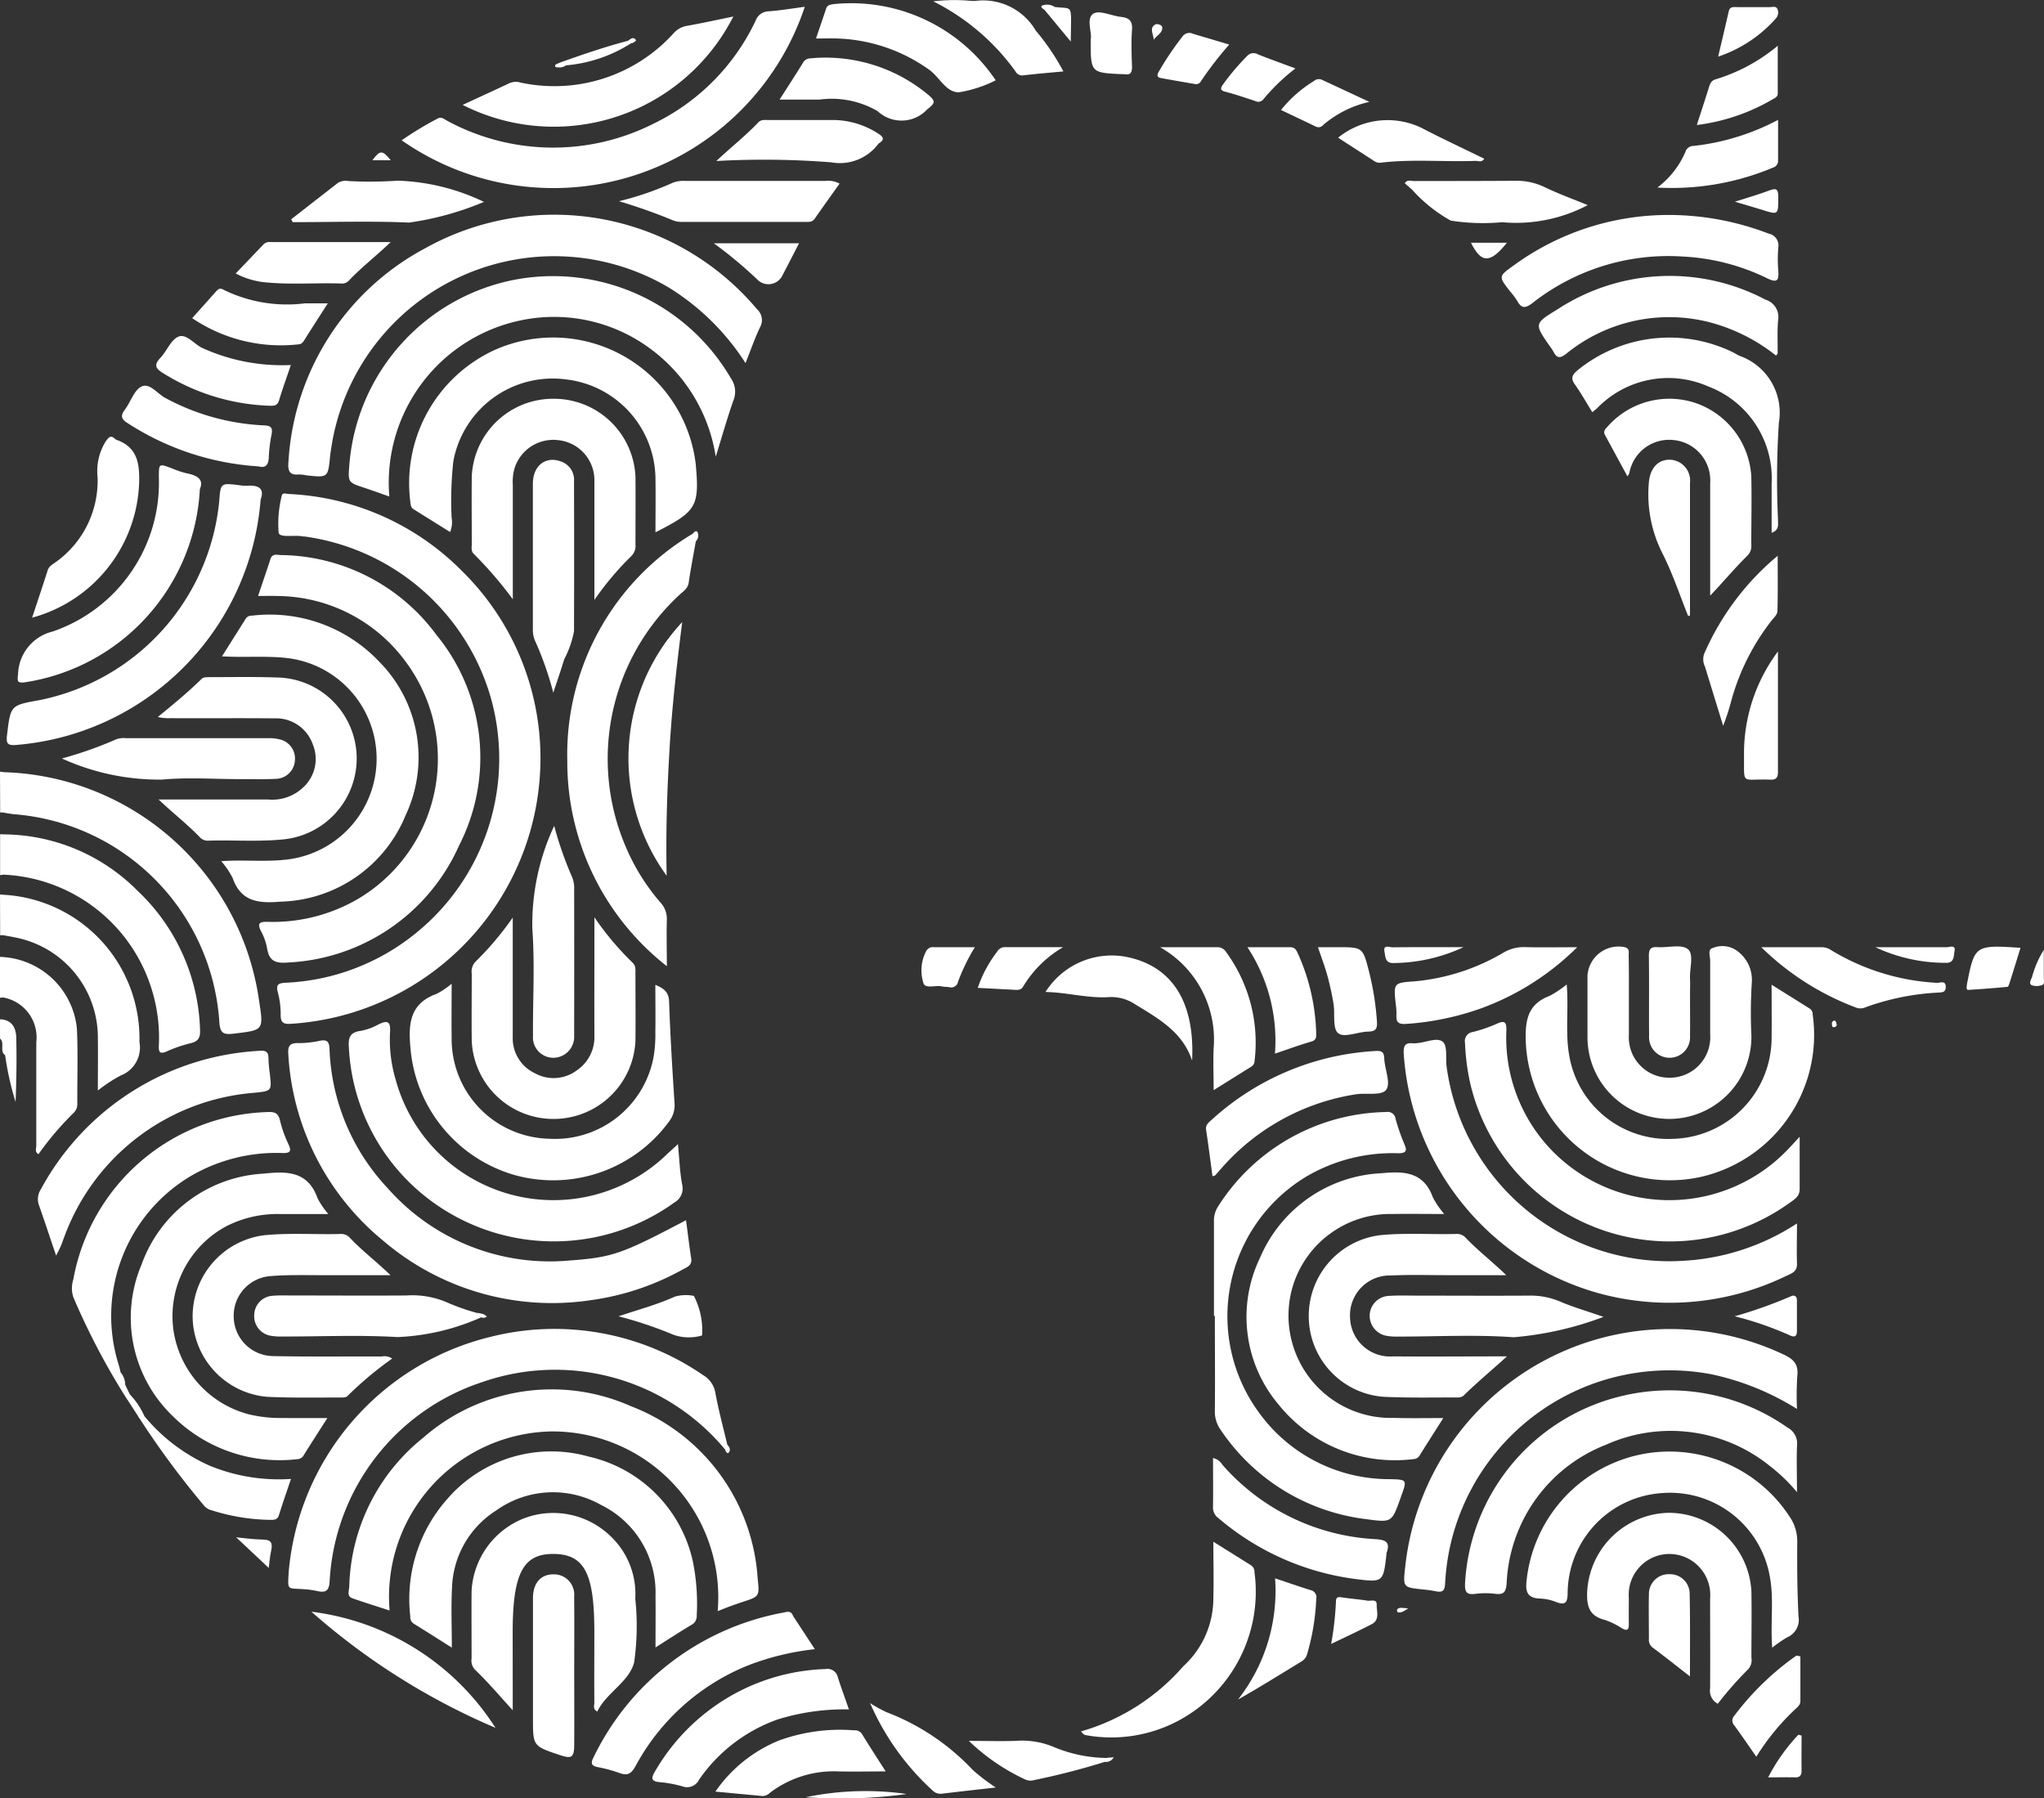 <svg xmlns="http://www.w3.org/2000/svg" width="63.767" height="56.097" viewBox="0 0 63.767 56.097">
  <rect x="0" y="0" width="63.767" height="56.097" fill="#333333" stroke="none"/>
  <g id="Logo" transform="translate(-276.042 1902.15)">
    <path id="Tracé_6" data-name="Tracé 6" d="M276.145-1554.378l-.1.016v-1.275l.08,0A1.768,1.768,0,0,1,276.145-1554.378Z" transform="translate(0 -320.487)" fill="#fff"/>
    <path id="Tracé_7" data-name="Tracé 7" d="M276.042-1581.6l.1.011a1.761,1.761,0,0,1-.009,1.259l-.086.005Z" transform="translate(0 -296.477)" fill="#fff"/>
    <path id="Tracé_8" data-name="Tracé 8" d="M276.137-1503.45l-.095.01v-1.275l.081,0A1.716,1.716,0,0,1,276.137-1503.45Z" transform="translate(0 -367.584)" fill="#fff"/>
    <path id="Tracé_9" data-name="Tracé 9" d="M276.042-1530.674l.1.011a1.752,1.752,0,0,1-.009,1.259l-.086.005Z" transform="translate(0 -343.574)" fill="#fff"/>
    <path id="Tracé_10" data-name="Tracé 10" d="M276.042-1478.754l.08,0a1.331,1.331,0,0,1,.081,1.119c-.186-.133,0-.382-.16-.521Z" transform="translate(0 -391.595)" fill="#fff"/>
    <path id="Tracé_20" data-name="Tracé 20" d="M399.372-1688.941a8.306,8.306,0,0,1-7.768,8.256c-.231.017-.34-.017-.337-.28a2.609,2.609,0,0,0-.088-.7c-.067-.249.019-.287.245-.3a6.915,6.915,0,0,0,4.062-1.548,7,7,0,0,0,2.336-7.346,7.038,7.038,0,0,0-5.811-5.027c-.025,0-.05,0-.075-.008-.255-.04-.7.054-.732-.109a3.557,3.557,0,0,1,.094-1.139c.018-.13.137-.075.216-.07a8.122,8.122,0,0,1,5.394,2.387A8.187,8.187,0,0,1,399.372-1688.941Z" transform="translate(-106.469 -189.528)" fill="#fff"/>
    <path id="Tracé_22" data-name="Tracé 22" d="M410-1808.394a7.555,7.555,0,0,0-2.4-2.361,7.033,7.033,0,0,0-10.494,4.824c-.023.148-.051.3-.066.445-.066.667-.065.667-.744.593a1.105,1.105,0,0,0-.223-.027c-.325.034-.355-.142-.331-.406a8.071,8.071,0,0,1,4.268-6.652,8.263,8.263,0,0,1,10.346,1.9.456.456,0,0,1,.1.561C410.288-1809.171,410.163-1808.8,410-1808.394Z" transform="translate(-110.7 -82.429)" fill="#fff"/>
    <path id="Tracé_23" data-name="Tracé 23" d="M383.237-1670.478c.137-.408.265-.782.389-1.158.056-.171.2-.124.313-.119a6.108,6.108,0,0,1,4.865,2.494,6.023,6.023,0,0,1,.705,6.565,6.157,6.157,0,0,1-5.33,3.651c-.4.037-.6-.045-.663-.454a1.778,1.778,0,0,0-.189-.526c-.12-.239-.05-.293.2-.288a5.277,5.277,0,0,0,2.831-.717,5.077,5.077,0,0,0,1.468-7.42,5,5,0,0,0-3.963-2.027C383.665-1670.484,383.466-1670.478,383.237-1670.478Z" transform="translate(-99.144 -213.08)" fill="#fff"/>
    <path id="Tracé_24" data-name="Tracé 24" d="M432.337-1318.16a5.174,5.174,0,0,0-5.15-5.606,5.159,5.159,0,0,0-5.086,5.586c-.394-.128-.779-.247-1.158-.38-.182-.064-.109-.236-.1-.359a6.141,6.141,0,0,1,2.311-4.654,6.082,6.082,0,0,1,6.479-.979,6.174,6.174,0,0,1,3.952,5.39c.061.545.047.546-.472.716-.13.043-.26.088-.389.135S432.493-1318.221,432.337-1318.16Z" transform="translate(-133.905 -533.73)" fill="#fff"/>
    <path id="Tracé_25" data-name="Tracé 25" d="M409.391-1346.416a6.9,6.9,0,0,0-7.592-2.095,6.924,6.924,0,0,0-4.742,6.188c-.014.314-.115.388-.395.323a2.686,2.686,0,0,0-.409-.056c-.53-.039-.507.058-.475-.531a8.287,8.287,0,0,1,6.271-7.335,8.182,8.182,0,0,1,6.665,1.192.79.79,0,0,1,.378.562c.1.539.243,1.07.369,1.6C409.494-1346.487,409.523-1346.413,409.391-1346.416Z" transform="translate(-110.73 -510.518)" fill="#fff"/>
    <path id="Tracé_27" data-name="Tracé 27" d="M422.2-1780.771c-.284-.1-.529-.189-.776-.271-.515-.17-.516-.168-.471-.721a6.394,6.394,0,0,1,5.088-5.757,6.423,6.423,0,0,1,6.82,3.07.721.721,0,0,1,.081.662c-.2.563-.361,1.138-.559,1.775a5.155,5.155,0,0,0-2.084-3.4,5.039,5.039,0,0,0-3.845-.883A5.174,5.174,0,0,0,422.2-1780.771Z" transform="translate(-134.012 -105.89)" fill="#fff"/>
    <path id="Tracé_28" data-name="Tracé 28" d="M408.151-1464.45c.054.4.1.8.161,1.186.036.224-.126.277-.264.351a8.163,8.163,0,0,1-2.864.957,8.111,8.111,0,0,1-6.475-1.85,8.112,8.112,0,0,1-2.965-5.809c-.019-.247.027-.368.307-.36a2.992,2.992,0,0,0,.67-.072c.233-.047.3.024.308.261a6.686,6.686,0,0,0,1.81,4.332,6.744,6.744,0,0,0,5.678,2.261C405.881-1463.292,406.169-1463.409,408.151-1464.45Z" transform="translate(-110.707 -399.635)" fill="#fff"/>
    <path id="Tracé_29" data-name="Tracé 29" d="M871.383-1464.551c0,.431-.013.843,0,1.254.011.256-.176.309-.339.385a8.345,8.345,0,0,1-5.953.508,8.343,8.343,0,0,1-5.976-7.428c-.014-.228.018-.368.286-.338a.783.783,0,0,0,.15-.009c.27-.022.611-.188.785-.036.145.127.086.49.113.749a7.011,7.011,0,0,0,7.409,6.079A7.18,7.18,0,0,0,871.383-1464.551Z" transform="translate(-539.28 -399.433)" fill="#fff"/>
    <path id="Tracé_32" data-name="Tracé 32" d="M871.538-1347.715a8.273,8.273,0,0,0-2.655-1.079,7.013,7.013,0,0,0-8.194,5.492,7.345,7.345,0,0,0-.129,1.039c-.01.228-.091.278-.293.235a3.887,3.887,0,0,0-.409-.057c-.613-.065-.613-.064-.543-.7a8.307,8.307,0,0,1,11.8-6.631c.308.143.476.3.433.67A9.334,9.334,0,0,0,871.538-1347.715Z" transform="translate(-539.435 -510.482)" fill="#fff"/>
    <path id="Tracé_33" data-name="Tracé 33" d="M780.224-1434c0-.974,0-1.949,0-2.923a.816.816,0,0,1,.131-.493,6.338,6.338,0,0,1,5.245-2.942.245.245,0,0,1,.289.209,6.28,6.28,0,0,0,.269.777c.111.243.048.3-.2.3a5.305,5.305,0,0,0-2.833.716,5.084,5.084,0,0,0-1.526,7.334,5.01,5.01,0,0,0,4.107,2.117c.547.013.547.014.354.543-.009.023-.016.047-.024.071-.262.729-.264.742-1.042.636a6.388,6.388,0,0,1-4.56-2.787.964.964,0,0,1-.182-.591c.01-.987,0-1.974,0-2.962Z" transform="translate(-466.31 -427.102)" fill="#fff"/>
    <path id="Tracé_34" data-name="Tracé 34" d="M453.794-1756.116c0-.584.008-1.119,0-1.654a3.147,3.147,0,0,0-2.784-3.114,3.152,3.152,0,0,0-3.522,2.551,11.226,11.226,0,0,0-.054,1.759.821.821,0,0,1-.047.45l-1.141-.712c-.087-.054-.089-.139-.1-.228a4.574,4.574,0,0,1,2.644-4.745,4.48,4.48,0,0,1,6.261,3.575C455.167-1756.92,455.079-1756.767,453.794-1756.116Z" transform="translate(-157.303 -129.429)" fill="#fff"/>
    <path id="Tracé_35" data-name="Tracé 35" d="M453.994-1293.136c0-.574.006-1.094,0-1.614a3.036,3.036,0,0,0-1.7-2.832,3.042,3.042,0,0,0-3.269.172,2.959,2.959,0,0,0-1.379,2.41c-.033.6-.006,1.211-.006,1.87-.437-.276-.813-.515-1.191-.749a.239.239,0,0,1-.105-.223,4.708,4.708,0,0,1,1.162-3.675,4.288,4.288,0,0,1,4.4-1.314,4.3,4.3,0,0,1,3.255,3.281,6.62,6.62,0,0,1,.119,1.676.31.31,0,0,1-.176.3C454.753-1293.624,454.409-1293.4,453.994-1293.136Z" transform="translate(-157.502 -557.621)" fill="#fff"/>
    <path id="Tracé_36" data-name="Tracé 36" d="M911.037-1493.281c.063.772-.046,1.485.074,2.191a3.127,3.127,0,0,0,3.252,2.625,3.156,3.156,0,0,0,3.066-3.123c.007-.549,0-1.1,0-1.684.416.26.8.5,1.188.744a.211.211,0,0,1,.094.188,4.543,4.543,0,0,1-3.535,5.073,4.5,4.5,0,0,1-5.416-4.244c-.021-.659.064-1.155.74-1.412A3.082,3.082,0,0,0,911.037-1493.281Z" transform="translate(-586.118 -378.159)" fill="#fff"/>
    <path id="Tracé_37" data-name="Tracé 37" d="M367.921-1638.909c.759-.051,1.461.038,2.159-.065a3.165,3.165,0,0,0,2.689-3.167,3.162,3.162,0,0,0-2.8-3.105c-.661-.073-1.324-.011-2.023-.052l.741-1.176a.212.212,0,0,1,.191-.093,4.7,4.7,0,0,1,3.98,1.443,4.24,4.24,0,0,1,.822,4.77,4.338,4.338,0,0,1-3.913,2.709c-.665.055-1.229.011-1.488-.736A2.609,2.609,0,0,0,367.921-1638.909Z" transform="translate(-84.978 -236.377)" fill="#fff"/>
    <path id="Tracé_38" data-name="Tracé 38" d="M799.928-1407.51c-.265.418-.5.784-.729,1.152a.235.235,0,0,1-.208.129,4.659,4.659,0,0,1-4.2-1.7,4.238,4.238,0,0,1-.58-4.583,4.34,4.34,0,0,1,3.806-2.637c.706-.068,1.3-.032,1.586.755a2.728,2.728,0,0,0,.353.518c-.574,0-1.092-.008-1.609,0a3.182,3.182,0,0,0-3.114,2.252,3.193,3.193,0,0,0,3.147,4.109C798.88-1407.5,799.38-1407.51,799.928-1407.51Z" transform="translate(-478.859 -450.403)" fill="#fff"/>
    <path id="Tracé_39" data-name="Tracé 39" d="M336.5-1407.494c-.265.415-.5.778-.73,1.146a.232.232,0,0,1-.2.135,4.725,4.725,0,0,1-3.906-1.354,4.253,4.253,0,0,1-.962-4.713,4.289,4.289,0,0,1,3.81-2.839c.726-.08,1.384-.079,1.682.768a2.571,2.571,0,0,0,.336.493c-.533,0-1.011,0-1.49,0a3.5,3.5,0,0,0-1.7.384,3.184,3.184,0,0,0-1.642,3.235,3.187,3.187,0,0,0,2.359,2.63,4.152,4.152,0,0,0,1,.113C335.522-1407.491,335.985-1407.494,336.5-1407.494Z" transform="translate(-50.245 -450.419)" fill="#fff"/>
    <path id="Tracé_40" data-name="Tracé 40" d="M894.994-1474.08c0,.573,0,1.106,0,1.639,0,.228-.169.32-.319.428a6.4,6.4,0,0,1-9.941-3.659,7.018,7.018,0,0,1-.18-1.334.287.287,0,0,1,.247-.342,4.653,4.653,0,0,0,.743-.255c.281-.133.307-.014.3.226a5.056,5.056,0,0,0,1.409,3.714,5.109,5.109,0,0,0,7.427-.078C894.782-1473.847,894.88-1473.956,894.994-1474.08Z" transform="translate(-562.808 -392.609)" fill="#fff"/>
    <path id="Tracé_41" data-name="Tracé 41" d="M515.611-1680.317c-.075.43-.16.858-.222,1.29-.027.189-.169.27-.282.378a6.962,6.962,0,0,0-1.683,7.863,6.573,6.573,0,0,0,1.083,1.741.742.742,0,0,1,.2.537c-.014.455,0,.91,0,1.449a8.094,8.094,0,0,1-3.106-6.4,8.014,8.014,0,0,1,3.928-7.1C515.718-1680.537,515.633-1680.415,515.611-1680.317Z" transform="translate(-217.861 -204.95)" fill="#fff"/>
    <path id="Tracé_42" data-name="Tracé 42" d="M431.217-1473.788c.045.469.058.87.131,1.259a.5.5,0,0,1-.24.561,6.436,6.436,0,0,1-7.3.155,6.341,6.341,0,0,1-2.857-4.986c-.022-.286.02-.473.353-.519a1.852,1.852,0,0,0,.564-.2c.28-.141.391-.107.367.238a4.377,4.377,0,0,0,.176,1.482,5.1,5.1,0,0,0,8.513,2.278C431.008-1473.592,431.089-1473.667,431.217-1473.788Z" transform="translate(-134.025 -392.671)" fill="#fff"/>
    <path id="Tracé_43" data-name="Tracé 43" d="M455.459-1899.334a8.265,8.265,0,0,1-12.576,4.165,10.364,10.364,0,0,1,1.117-.676c.125-.074.213.022.309.07a6.944,6.944,0,0,0,6.423.091,6.788,6.788,0,0,0,3.19-3.21.445.445,0,0,1,.412-.3C454.705-1899.22,455.073-1899.284,455.459-1899.334Z" transform="translate(-154.31 -2.604)" fill="#fff"/>
    <path id="Tracé_44" data-name="Tracé 44" d="M894.979-1321.517a5.42,5.42,0,0,0-.858-.825,4.923,4.923,0,0,0-5.1-.654,4.866,4.866,0,0,0-3.1,4.326c-.023.252-.075.358-.343.326a2.592,2.592,0,0,0-.636,0c-.272.036-.329-.058-.319-.322a6.367,6.367,0,0,1,4.768-5.819,6.4,6.4,0,0,1,5.29.952.56.56,0,0,1,.3.548C894.961-1322.537,894.979-1322.088,894.979-1321.517Z" transform="translate(-562.876 -534.085)" fill="#fff"/>
    <path id="Tracé_45" data-name="Tracé 45" d="M447.576-1493.576c0,.621-.008,1.155,0,1.689a3.112,3.112,0,0,0,3.034,3.146,3.127,3.127,0,0,0,3.268-2.562,4.311,4.311,0,0,0,.053-.783c.008-.47,0-.941,0-1.456.277.116.419.231.429.526.036,1.049.1,2.1.168,3.143a.828.828,0,0,1-.165.589,4.481,4.481,0,0,1-4.864,1.664,4.515,4.515,0,0,1-3.21-3.973c-.068-.756-.006-1.371.816-1.666A2.57,2.57,0,0,0,447.576-1493.576Z" transform="translate(-157.444 -377.886)" fill="#fff"/>
    <path id="Tracé_50" data-name="Tracé 50" d="M917.632-1293.177c-.06-.77.057-1.486-.07-2.192A3.159,3.159,0,0,0,914.2-1298a3.15,3.15,0,0,0-2.95,3.12c0,.332-.1.382-.381.271a1.469,1.469,0,0,0-.476-.1c-.37-.012-.467-.178-.426-.54a4.5,4.5,0,0,1,3.416-3.923,4.475,4.475,0,0,1,4.781,1.892,1.355,1.355,0,0,1,.249.8c-.006.775,0,1.55.039,2.324a.594.594,0,0,1-.353.656A3.933,3.933,0,0,0,917.632-1293.177Z" transform="translate(-586.302 -557.573)" fill="#fff"/>
    <path id="Tracé_51" data-name="Tracé 51" d="M473.215-1267.578c-.4-.436-.77-.876-1.184-1.272a.416.416,0,0,1-.1-.345c0-.7-.005-1.4,0-2.1a2.582,2.582,0,0,1,1.631-2.268,2.57,2.57,0,0,1,2.708.558,2.481,2.481,0,0,1,.769,1.923c0,.012,0,.025,0,.037a8.049,8.049,0,0,1-.037,1.976c-.159.609-.86.94-1.15,1.53-.148-.078-.09-.19-.091-.276-.006-.737,0-1.473,0-2.21,0-1.822-.31-2.418-1.265-2.429s-1.283.6-1.283,2.447Z" transform="translate(-181.177 -581.22)" fill="#fff"/>
    <path id="Tracé_52" data-name="Tracé 52" d="M341.545-1617.1h3.41a1.4,1.4,0,0,0,1.1-.376,1.2,1.2,0,0,0,.3-1.343,1.213,1.213,0,0,0-1.191-.812c-1.088-.01-2.176,0-3.264-.005a1.409,1.409,0,0,1-.38-.037c.476-.388.942-.771,1.373-1.195.05-.049.164-.048.248-.048.738,0,1.476-.016,2.213.015a2.53,2.53,0,0,1,2.367,2.376,2.539,2.539,0,0,1-2.254,2.667c-.786.082-1.574.02-2.361.042a.327.327,0,0,1-.268-.1C342.439-1616.331,341.986-1616.679,341.545-1617.1Z" transform="translate(-60.555 -260.11)" fill="#fff"/>
    <path id="Tracé_53" data-name="Tracé 53" d="M473.21-1521.156c0,1.317,0,2.523,0,3.73a1.2,1.2,0,0,0,.684,1.122,1.206,1.206,0,0,0,1.313-.084,1.253,1.253,0,0,0,.551-1.088c-.005-1.074,0-2.148,0-3.222v-.467a9.081,9.081,0,0,0,1.19,1.415c.108.1.089.224.09.346,0,.7.008,1.4,0,2.1a2.555,2.555,0,0,1-2.556,2.43,2.55,2.55,0,0,1-2.551-2.433c-.008-.7,0-1.4,0-2.1a.447.447,0,0,1,.118-.374A9.488,9.488,0,0,0,473.21-1521.156Z" transform="translate(-181.172 -352.37)" fill="#fff"/>
    <path id="Tracé_54" data-name="Tracé 54" d="M475.752-1730.277c0-1.307,0-2.505,0-3.7a1.257,1.257,0,0,0-1.124-1.283,1.268,1.268,0,0,0-1.378.913,1.574,1.574,0,0,0-.044.482c0,1.159,0,2.317,0,3.567a12.454,12.454,0,0,0-1.212-1.409c-.1-.093-.067-.208-.068-.317,0-.7-.008-1.4,0-2.1a2.536,2.536,0,0,1,2.557-2.427,2.544,2.544,0,0,1,2.55,2.436c.006.7,0,1.4,0,2.1a.448.448,0,0,1-.128.369A9.382,9.382,0,0,0,475.752-1730.277Z" transform="translate(-181.166 -153.159)" fill="#fff"/>
    <path id="Tracé_55" data-name="Tracé 55" d="M362.195-1388.377c-.721,0-1.442,0-2.162,0-.525,0-1.052-.014-1.575.028a1.238,1.238,0,0,0-1.155,1.283,1.244,1.244,0,0,0,1.236,1.213c1.126.023,2.252.008,3.378.013a.428.428,0,0,1,.33.065,10.912,10.912,0,0,0-1.4,1.173c-.043.043-.142.042-.215.041-.763,0-1.528.015-2.289-.022a2.541,2.541,0,0,1-2.32-2.426,2.552,2.552,0,0,1,2.238-2.615c.787-.077,1.575-.018,2.363-.038a.368.368,0,0,1,.3.115C361.31-1389.136,361.758-1388.8,362.195-1388.377Z" transform="translate(-73.97 -473.993)" fill="#fff"/>
    <path id="Tracé_56" data-name="Tracé 56" d="M825.792-1388.377h-1.785c-.6,0-1.2-.019-1.8.009a1.244,1.244,0,0,0-1.288,1.31,1.249,1.249,0,0,0,1.346,1.214c1.088.01,2.177,0,3.265,0h.285c-.466.425-.933.809-1.364,1.235a.333.333,0,0,1-.212.046c-.763,0-1.527.016-2.289-.021a2.523,2.523,0,0,1-2.318-2.459,2.538,2.538,0,0,1,2.227-2.582c.786-.078,1.575-.018,2.362-.038a.372.372,0,0,1,.3.112C824.912-1389.14,825.359-1388.8,825.792-1388.377Z" transform="translate(-502.76 -473.993)" fill="#fff"/>
    <path id="Tracé_57" data-name="Tracé 57" d="M936.754-1507.571c0,.387,0,.775,0,1.162a1.258,1.258,0,0,0,1.255,1.342,1.265,1.265,0,0,0,1.281-1.358c0-.762,0-1.525,0-2.287,0-.138-.084-.363.077-.4a.781.781,0,0,1,.716.056,1.114,1.114,0,0,1,.506,1.011,15.287,15.287,0,0,0-.013,1.686,2.563,2.563,0,0,1-2.568,2.577,2.55,2.55,0,0,1-2.546-2.557c0-.637,0-1.275,0-1.912a.971.971,0,0,1,1.152-.891c.172.04.132.155.133.257C936.756-1508.446,936.754-1508.009,936.754-1507.571Z" transform="translate(-609.895 -363.463)" fill="#fff"/>
    <path id="Tracé_58" data-name="Tracé 58" d="M277.192-1580.191l.009-1.259a8.292,8.292,0,0,1,7.99,7.145c.14.909.138.9-.775,1.01-.308.037-.445.019-.467-.359a6.96,6.96,0,0,0-6.349-6.479C277.464-1580.142,277.328-1580.172,277.192-1580.191Z" transform="translate(-1.064 -296.612)" fill="#fff"/>
    <path id="Tracé_59" data-name="Tracé 59" d="M286.746-1700.644a8.325,8.325,0,0,1-7.638,7.658c-.274.021-.3-.064-.275-.3.112-.935.105-.936.994-1.095a7.021,7.021,0,0,0,5.627-6.208c.043-.574.043-.574.633-.5a1.158,1.158,0,0,0,.224.016C286.676-1701.1,286.877-1700.993,286.746-1700.644Z" transform="translate(-2.573 -185.924)" fill="#fff"/>
    <path id="Tracé_60" data-name="Tracé 60" d="M307.625-1431.346a21.882,21.882,0,0,1-1.681-3.193.888.888,0,0,1,0-.55,6.354,6.354,0,0,1,6.061-5.223c.23-.012.337.037.39.273a3.741,3.741,0,0,0,.265.738c.108.234.025.272-.194.267a5.3,5.3,0,0,0-2.866.723,5.079,5.079,0,0,0-2.235,5.9c.022.071.036.144.054.217a2.3,2.3,0,0,0,.144.39l.148.307C307.763-1431.4,307.763-1431.333,307.625-1431.346Z" transform="translate(-27.615 -427.147)" fill="#fff"/>
    <path id="Tracé_61" data-name="Tracé 61" d="M939.365-1267.889a.457.457,0,0,1-.24-.481c.006-.937,0-1.874,0-2.81a1.278,1.278,0,0,0-1.261-1.382,1.27,1.27,0,0,0-1.275,1.365c0,.275-.005.55,0,.824,0,.19-.059.218-.219.127a2.31,2.31,0,0,0-.537-.261c-.46-.118-.559-.4-.545-.847a2.6,2.6,0,0,1,2.551-2.492,2.585,2.585,0,0,1,2.574,2.461c.012.687,0,1.374,0,2.061a.425.425,0,0,1-.092.349A10.8,10.8,0,0,0,939.365-1267.889Z" transform="translate(-609.732 -581.111)" fill="#fff"/>
    <path id="Tracé_63" data-name="Tracé 63" d="M277.135-1554.349l-.023-1.256a5.928,5.928,0,0,1,4.213,1.761,6.208,6.208,0,0,1,1.948,4.333c.011.239-.048.362-.291.42a4.247,4.247,0,0,0-.743.254c-.212.094-.261.036-.252-.173a5.054,5.054,0,0,0-.194-1.667A5.076,5.076,0,0,0,277.135-1554.349Z" transform="translate(-0.99 -320.516)" fill="#fff"/>
    <path id="Tracé_64" data-name="Tracé 64" d="M292.363-1459.315c-.187-.552-.355-1.061-.532-1.566a.553.553,0,0,1,.053-.5,8.252,8.252,0,0,1,6.821-4.324c.185-.015.281.02.282.225a4.331,4.331,0,0,0,.042.485c.063.551.062.54-.494.6a6.88,6.88,0,0,0-5.913,4.483c-.038.092-.066.189-.105.28S292.43-1459.45,292.363-1459.315Z" transform="translate(-14.57 -403.664)" fill="#fff"/>
    <path id="Tracé_65" data-name="Tracé 65" d="M904.968-1812.872a8.7,8.7,0,0,1,3.074.582.376.376,0,0,1,.3.439,4.416,4.416,0,0,0,0,.711c.019.293-.012.406-.35.242a6.749,6.749,0,0,0-2.626-.677,6.857,6.857,0,0,0-4.688,1.447c-.228.176-.347.179-.483-.068a2.406,2.406,0,0,0-.226-.3c-.358-.461-.358-.461.133-.812A8.2,8.2,0,0,1,904.968-1812.872Z" transform="translate(-576.823 -82.572)" fill="#fff"/>
    <path id="Tracé_67" data-name="Tracé 67" d="M289.065-1708.127a6.435,6.435,0,0,1-5.447,6.022c-.229.031-.26-.008-.225-.245a1.413,1.413,0,0,1,1.082-1.338,4.908,4.908,0,0,0,3.311-4.815c0-.427,0-.426.395-.279a3.049,3.049,0,0,0,.46.156C288.968-1708.561,289.2-1708.448,289.065-1708.127Z" transform="translate(-6.788 -178.762)" fill="#fff"/>
    <path id="Tracé_68" data-name="Tracé 68" d="M945.673-1730.415v-2.532c0-.324,0-.649,0-.973a1.264,1.264,0,0,0-1.131-1.347,1.262,1.262,0,0,0-1.392,1.033.667.667,0,0,1-.058.1c-.242-.446-.47-.868-.7-1.29-.075-.137.036-.208.1-.288a2.574,2.574,0,0,1,2.739-.707,2.583,2.583,0,0,1,1.724,2.277c.017.711,0,1.422,0,2.134a.424.424,0,0,1-.114.34C946.444-1731.281,946.087-1730.849,945.673-1730.415Z" transform="translate(-616.278 -153.154)" fill="#fff"/>
    <path id="Tracé_69" data-name="Tracé 69" d="M468.208-1892.521c.53-.245,1.005-.463,1.479-.686a.513.513,0,0,1,.33-.01,5.015,5.015,0,0,0,4.775-1.541.712.712,0,0,1,.412-.228c.478-.085.952-.19,1.448-.291A6.281,6.281,0,0,1,468.208-1892.521Z" transform="translate(-177.733 -6.357)" fill="#fff"/>
    <path id="Tracé_70" data-name="Tracé 70" d="M922.618-1785.08a5.632,5.632,0,0,0-2.089-1.044,5.08,5.08,0,0,0-4.445.977c-.2.157-.3.162-.413-.059a1.642,1.642,0,0,0-.125-.186c-.471-.681-.474-.686.253-1.131a6.4,6.4,0,0,1,6.493-.3.563.563,0,0,1,.392.626c-.034.346-.012.7-.017,1.047C922.667-1785.132,922.641-1785.112,922.618-1785.08Z" transform="translate(-591.168 -105.977)" fill="#fff"/>
    <path id="Tracé_71" data-name="Tracé 71" d="M528.753-1231.56a8.225,8.225,0,0,0-2.094.51,6.924,6.924,0,0,0-3.5,3.137c-.125.225-.241.313-.493.218a4.452,4.452,0,0,0-.686-.186c-.216-.044-.219-.136-.129-.31a8.229,8.229,0,0,1,5.922-4.511c.112-.023.223-.064.289.078a.791.791,0,0,0,.059.1Z" transform="translate(-227.29 -619.143)" fill="#fff"/>
    <path id="Tracé_72" data-name="Tracé 72" d="M935.333-1755.879c0-.533,0-1.032,0-1.531a3.064,3.064,0,0,0-1.976-3.033,3.088,3.088,0,0,0-3.466.676c-.045.041-.093.078-.152.127-.186-.3-.351-.594-.546-.868-.137-.191-.079-.3.077-.433a4.529,4.529,0,0,1,4.859-.567c.066.035.13.075.2.108a1.88,1.88,0,0,1,1.23,2.089,27.159,27.159,0,0,0-.027,3.033C935.527-1756.139,935.581-1755.969,935.333-1755.879Z" transform="translate(-604.021 -129.651)" fill="#fff"/>
    <path id="Tracé_76" data-name="Tracé 76" d="M277.186-1529.274l.009-1.259a4.488,4.488,0,0,1,4.255,4.593.933.933,0,0,1-.586,1.046,4.76,4.76,0,0,0-.711.468c0-.589.007-1.117,0-1.645a3.177,3.177,0,0,0-2.379-3.084C277.58-1529.207,277.382-1529.235,277.186-1529.274Z" transform="translate(-1.058 -343.705)" fill="#fff"/>
    <path id="Tracé_77" data-name="Tracé 77" d="M725.038-1255.91a6.669,6.669,0,0,0,3.191-2.032,2.869,2.869,0,0,0,.938-2.134c.016-.569,0-1.139,0-1.751.422.264.8.5,1.176.736a.245.245,0,0,1,.108.221,4.56,4.56,0,0,1-2.628,4.751,4.456,4.456,0,0,1-2.6.332.351.351,0,0,1-.106-.035C725.1-1255.832,725.088-1255.856,725.038-1255.91Z" transform="translate(-415.272 -592.228)" fill="#fff"/>
    <path id="Tracé_78" data-name="Tracé 78" d="M497.677-1559.157a11.216,11.216,0,0,0,.567,1.617.92.92,0,0,1,.056.365q.005,2.23,0,4.461c0,.037,0,.075,0,.112a.653.653,0,0,1-.65.68.637.637,0,0,1-.634-.692c-.009-1.112.061-2.229-.021-3.335A7.251,7.251,0,0,1,497.677-1559.157Z" transform="translate(-204.346 -317.23)" fill="#fff"/>
    <path id="Tracé_79" data-name="Tracé 79" d="M498.009-1703.905a10.172,10.172,0,0,0-.57-1.622.832.832,0,0,1-.067-.365c0-1.511,0-3.022,0-4.532,0-.564.4-.872.875-.694a.6.6,0,0,1,.409.611q.007,2.341,0,4.682a3.087,3.087,0,0,1-.306.876C498.256-1704.633,498.147-1704.322,498.009-1703.905Z" transform="translate(-204.706 -176.636)" fill="#fff"/>
    <path id="Tracé_80" data-name="Tracé 80" d="M553.166-1207.678a7.032,7.032,0,0,0-2.212.309,5.007,5.007,0,0,0-2.462,1.881.415.415,0,0,1-.519.211,3.746,3.746,0,0,0-.7-.131c-.321-.024-.261-.16-.145-.356a6.417,6.417,0,0,1,2.636-2.489,6.36,6.36,0,0,1,2.666-.684.332.332,0,0,1,.39.256C552.922-1208.36,553.039-1208.045,553.166-1207.678Z" transform="translate(-250.64 -641.146)" fill="#fff"/>
    <path id="Tracé_81" data-name="Tracé 81" d="M777.21-1461.8c-.066-.5-.127-.975-.2-1.453-.022-.153.082-.226.173-.308a8.258,8.258,0,0,1,5.116-2.148c.191-.012.261.031.27.234.014.333.208.765.064.97s-.629.094-.96.149a6.988,6.988,0,0,0-4.156,2.275c-.075.084-.148.169-.224.253C777.291-1461.823,777.275-1461.823,777.21-1461.8Z" transform="translate(-463.342 -403.655)" fill="#fff"/>
    <path id="Tracé_82" data-name="Tracé 82" d="M301.751-1594.94a12.14,12.14,0,0,0,1.7-.6.7.7,0,0,1,.293-.034q2.229,0,4.458,0a1.383,1.383,0,0,1,.333.036.612.612,0,0,1,.485.66.608.608,0,0,1-.591.573c-.374.02-.749.008-1.124.009-.812,0-1.629-.061-2.434.015A7.324,7.324,0,0,1,301.751-1594.94Z" transform="translate(-23.778 -283.549)" fill="#fff"/>
    <path id="Tracé_83" data-name="Tracé 83" d="M852.325-1363.456a10.332,10.332,0,0,1-2.8.635c-1.193-.086-2.4-.02-3.6-.021a1.874,1.874,0,0,1-.372-.024.638.638,0,0,1-.522-.638.625.625,0,0,1,.6-.607c.3-.02.6-.008.9-.008,1.149,0,2.3.007,3.448,0a2.35,2.35,0,0,1,1.012.193C851.388-1363.757,851.805-1363.639,852.325-1363.456Z" transform="translate(-526.259 -497.613)" fill="#fff"/>
    <path id="Tracé_84" data-name="Tracé 84" d="M388.718-1363.452a7.119,7.119,0,0,1-2.619.619c-1.185-.071-2.377-.016-3.566-.018a1.993,1.993,0,0,1-.374-.021.619.619,0,0,1-.527-.669.609.609,0,0,1,.581-.581c.211-.018.425-.008.638-.009,1.177,0,2.353.008,3.529,0a2.733,2.733,0,0,1,1.307.234,6.857,6.857,0,0,0,.883.308C388.6-1363.526,388.76-1363.594,388.718-1363.452Z" transform="translate(-97.658 -497.606)" fill="#fff"/>
    <path id="Tracé_85" data-name="Tracé 85" d="M779.839-1296.589a.441.441,0,0,1,.291.209,6.816,6.816,0,0,0,4.747,2.32c.307.018.516.063.373.438a.157.157,0,0,0,0,.037c-.1.863-.1.881-.96.771a8.2,8.2,0,0,1-4.282-1.9.4.4,0,0,1-.17-.347C779.846-1295.557,779.839-1296.055,779.839-1296.589Z" transform="translate(-465.954 -560.077)" fill="#fff"/>
    <path id="Tracé_86" data-name="Tracé 86" d="M277.138-1503.416l-.013-1.261a2.481,2.481,0,0,1,2.319,2.242c.035.773.008,1.549.012,2.323a.378.378,0,0,1-.119.3,9.474,9.474,0,0,0-1.093,1.286c-.125-.073-.068-.183-.068-.268,0-1.075,0-2.149,0-3.223A1.264,1.264,0,0,0,277.138-1503.416Z" transform="translate(-1.002 -367.618)" fill="#fff"/>
    <path id="Tracé_87" data-name="Tracé 87" d="M498.661-1245.291c0,.775.005,1.55,0,2.325,0,.413-.077.458-.464.327-.823-.277-.823-.277-.823-1.141,0-1.25,0-2.5,0-3.75,0-.476.253-.75.655-.742a.631.631,0,0,1,.63.693C498.668-1246.816,498.661-1246.054,498.661-1245.291Z" transform="translate(-204.705 -604.766)" fill="#fff"/>
    <path id="Tracé_88" data-name="Tracé 88" d="M289.388-1715.142c.176-.534.334-1,.485-1.477.043-.134.159-.187.257-.26a3.118,3.118,0,0,0,1.3-2.649,1.753,1.753,0,0,1,.249-1.105c.095-.131.155-.224.3-.083a.093.093,0,0,0,.031.021c.634.223.732.689.718,1.311A4.526,4.526,0,0,1,289.388-1715.142Z" transform="translate(-12.344 -167.739)" fill="#fff"/>
    <path id="Tracé_89" data-name="Tracé 89" d="M538.23-1635.879a6.225,6.225,0,0,1,.485-7.913c-.172,1.358-.318,2.646-.394,3.939S538.2-1637.265,538.23-1635.879Z" transform="translate(-241.39 -238.952)" fill="#fff"/>
    <path id="Tracé_90" data-name="Tracé 90" d="M533.145-1826.409a9.6,9.6,0,0,0,1.648-.563.871.871,0,0,1,.4-.071q2.193,0,4.386,0a.757.757,0,0,1,.447.085c-.259.365-.52.727-.775,1.094-.079.114-.189.1-.3.1q-1.93,0-3.861,0a.679.679,0,0,1-.288-.06A17.363,17.363,0,0,0,533.145-1826.409Z" transform="translate(-237.792 -69.464)" fill="#fff"/>
    <path id="Tracé_91" data-name="Tracé 91" d="M620.582-1898.71a3.915,3.915,0,0,1-1.152.375c-.4,0-.6-.472-.917-.7a5.217,5.217,0,0,0-2.865-.979c-.212-.007-.424,0-.672,0,.112-.33.216-.632.317-.935.033-.1.107-.115.2-.134A5.422,5.422,0,0,1,620.582-1898.71Z" transform="translate(-313.477 -0.935)" fill="#fff"/>
    <path id="Tracé_92" data-name="Tracé 92" d="M861.07-1508.811a8.258,8.258,0,0,1-3.012,1.912,8.671,8.671,0,0,1-2.306.479c-.219.017-.338-.019-.321-.266a1.955,1.955,0,0,0-.02-.336c-.072-.676-.073-.678.589-.725a6.608,6.608,0,0,0,2.759-.889,1.246,1.246,0,0,1,.668-.179C859.947-1508.8,860.467-1508.811,861.07-1508.811Z" transform="translate(-535.824 -363.79)" fill="#fff"/>
    <path id="Tracé_93" data-name="Tracé 93" d="M330.979-1739.446a8.467,8.467,0,0,1-4.073-1.34c-.2-.122-.256-.228-.1-.431.181-.237.282-.6.514-.717.26-.131.5.225.749.354a7.146,7.146,0,0,0,3.076.855c.225.007.277.08.236.29a4.369,4.369,0,0,0-.085.705C331.287-1739.484,331.191-1739.387,330.979-1739.446Z" transform="translate(-46.868 -148.155)" fill="#fff"/>
    <path id="Tracé_94" data-name="Tracé 94" d="M573.181-1181.637a4.446,4.446,0,0,1,1.974-1.59,5.562,5.562,0,0,1,2.357-.321.255.255,0,0,1,.248.124c.226.371.464.734.734,1.157-.518,0-1,.011-1.476,0a3.289,3.289,0,0,0-2.137.668.327.327,0,0,1-.231.1Z" transform="translate(-274.821 -664.623)" fill="#fff"/>
    <path id="Tracé_95" data-name="Tracé 95" d="M757.883-1508.781c.663,0,1.223,0,1.782,0a.315.315,0,0,1,.277.15,4.781,4.781,0,0,1,.89,3.39.215.215,0,0,1-.1.184l-1.178.736c0-.465-.018-.884,0-1.3A3.311,3.311,0,0,0,757.883-1508.781Z" transform="translate(-445.65 -363.821)" fill="#fff"/>
    <path id="Tracé_96" data-name="Tracé 96" d="M397.006-1826.2l1.463-1.139a.483.483,0,0,1,.325-.053,12.65,12.65,0,0,0,1.536-.012,6.7,6.7,0,0,1,2.689.662,9.364,9.364,0,0,1-2.333.645c-1.209-.052-2.422-.013-3.634-.013Z" transform="translate(-111.879 -69.11)" fill="#fff"/>
    <path id="Tracé_97" data-name="Tracé 97" d="M714.885-1501.953c-.308-.923-1.1-1.334-1.841-1.793a1.337,1.337,0,0,0-.791-.182c-.651.031-1.281-.15-1.941-.163a2.44,2.44,0,0,1,2.606-1.077C714.279-1504.86,714.975-1503.754,714.885-1501.953Z" transform="translate(-401.653 -367.114)" fill="#fff"/>
    <path id="Tracé_98" data-name="Tracé 98" d="M865.226-1826.378a4.8,4.8,0,0,1-2.674.533,6.494,6.494,0,0,1-1.6-.05,4.659,4.659,0,0,1-1.211-.971c-.075-.063-.148-.129-.223-.194.081-.126.191-.07.279-.07,1.051,0,2.1,0,3.153-.007a2.012,2.012,0,0,1,.936.2C864.322-1826.727,864.78-1826.562,865.226-1826.378Z" transform="translate(-539.651 -69.373)" fill="#fff"/>
    <path id="Tracé_99" data-name="Tracé 99" d="M573.564-1851.047c.44-.415.9-.775,1.305-1.2.092-.1.2-.079.314-.079q1.031,0,2.062,0a2.608,2.608,0,0,1,1.376.428c.155.1.2.181.024.294a.177.177,0,0,0-.028.024,1.5,1.5,0,0,1-1.468.574A26.812,26.812,0,0,0,573.564-1851.047Z" transform="translate(-275.175 -46.08)" fill="#fff"/>
    <path id="Tracé_100" data-name="Tracé 100" d="M599.846-1876.74c.268-.42.5-.775.72-1.134a.27.27,0,0,1,.235-.152,5,5,0,0,1,3.7,1.151c.233.2.18.258-.05.44a1.092,1.092,0,0,1-1.548.054,2.851,2.851,0,0,0-1.808-.36C600.693-1876.739,600.295-1876.74,599.846-1876.74Z" transform="translate(-299.483 -22.303)" fill="#fff"/>
    <path id="Tracé_101" data-name="Tracé 101" d="M984.1-1665.965q-.284-.923-.567-1.846a.521.521,0,0,1-.025-.4,8.265,8.265,0,0,1,2.294-3.057c0,.624.008,1.175-.008,1.727,0,.1-.1.194-.172.28a7.118,7.118,0,0,0-1.288,2.591A6.792,6.792,0,0,1,984.1-1665.965Z" transform="translate(-654.301 -213.544)" fill="#fff"/>
    <path id="Tracé_102" data-name="Tracé 102" d="M345.147-1761.641c-.134.395-.261.745-.368,1.1-.047.157-.138.175-.279.171a6.676,6.676,0,0,1-3.33-1.012c-.222-.135-.316-.246-.1-.475s.333-.572.574-.67.482.228.733.351A6.018,6.018,0,0,0,345.147-1761.641Z" transform="translate(-60.031 -129.122)" fill="#fff"/>
    <path id="Tracé_103" data-name="Tracé 103" d="M405.4-1232.8a7.971,7.971,0,0,1,5.743,3.623A21.23,21.23,0,0,1,405.4-1232.8Z" transform="translate(-119.643 -619.072)" fill="#fff"/>
    <path id="Tracé_104" data-name="Tracé 104" d="M1007.618-1508.762c.694,0,1.281,0,1.869,0a.513.513,0,0,1,.283.075,7.073,7.073,0,0,0,3.328,1.036c.093.005.28-.09.274.134,0,.183-.15.163-.273.172a7.786,7.786,0,0,0-2.232.457.376.376,0,0,1-.286.012A8.452,8.452,0,0,1,1007.618-1508.762Z" transform="translate(-676.628 -363.839)" fill="#fff"/>
    <path id="Tracé_105" data-name="Tracé 105" d="M378.746-1801.619c-.444.429-.909.783-1.31,1.209a.289.289,0,0,1-.238.083c-.824-.026-1.65.048-2.473-.049a2.587,2.587,0,0,1-.814-.263c.3-.312.589-.616.879-.919a.262.262,0,0,1,.208-.061Z" transform="translate(-90.517 -92.979)" fill="#fff"/>
    <path id="Tracé_106" data-name="Tracé 106" d="M333.781-1314.994a5.584,5.584,0,0,0,2.029,1.543,5.672,5.672,0,0,0,2.546.417c-.135.4-.262.763-.376,1.128-.045.143-.14.15-.26.149a6.3,6.3,0,0,1-1.842-.3.437.437,0,0,1-.222-.13,27.119,27.119,0,0,1-2.022-2.73c-.043-.053-.045-.115.012-.147S333.75-1315.047,333.781-1314.994Z" transform="translate(-53.236 -542.98)" fill="#fff"/>
    <path id="Tracé_107" data-name="Tracé 107" d="M360.1-1781.777c-.271.423-.5.778-.725,1.136-.048.077-.093.139-.2.144a4.937,4.937,0,0,1-3.305-.818l.749-.838c.063-.071.124-.112.224-.05a4.491,4.491,0,0,0,2.544.426C359.606-1781.778,359.826-1781.777,360.1-1781.777Z" transform="translate(-73.832 -110.91)" fill="#fff"/>
    <path id="Tracé_108" data-name="Tracé 108" d="M964.4-1850.255a2.759,2.759,0,0,0,.875-1.115.257.257,0,0,1,.249-.183,7.351,7.351,0,0,0,2.641-.813c0,.455,0,.86,0,1.265a.22.22,0,0,1-.159.224A8.159,8.159,0,0,1,964.4-1850.255Z" transform="translate(-636.652 -46.044)" fill="#fff"/>
    <path id="Tracé_109" data-name="Tracé 109" d="M962.159-1507.584c0,.423.006.846,0,1.27a.639.639,0,0,1-.643.676.642.642,0,0,1-.634-.687c-.007-.834.005-1.668-.007-2.5,0-.218.069-.278.275-.264.321.021.739-.1.94.061s.051.6.069.923C962.167-1507.933,962.159-1507.758,962.159-1507.584Z" transform="translate(-633.393 -363.514)" fill="#fff"/>
    <path id="Tracé_110" data-name="Tracé 110" d="M961.96-1706.34c-.263-.652-.483-1.326-.8-1.95a4.068,4.068,0,0,1-.426-2.2c.031-.437.267-.725.644-.725a.651.651,0,0,1,.64.724c0,1.38,0,2.759,0,4.139Z" transform="translate(-633.253 -176.594)" fill="#fff"/>
    <path id="Tracé_111" data-name="Tracé 111" d="M795.019-1505.454a5.3,5.3,0,0,0-.859-3.319c.5,0,.915,0,1.333,0,.142,0,.189.081.239.191a6.454,6.454,0,0,1,.573,2.46c0,.121.026.241-.15.292C795.788-1505.724,795.428-1505.591,795.019-1505.454Z" transform="translate(-479.202 -363.828)" fill="#fff"/>
    <path id="Tracé_112" data-name="Tracé 112" d="M667.727-1899.922c-.438.042-.846.074-1.251.123a.233.233,0,0,1-.243-.124,7.024,7.024,0,0,0-2.566-2.185,5.546,5.546,0,0,1,1.121-.02,1.379,1.379,0,0,0,.187.007,1.9,1.9,0,0,1,1.888.922A7.231,7.231,0,0,1,667.727-1899.922Z" transform="translate(-358.511 0)" fill="#fff"/>
    <path id="Tracé_113" data-name="Tracé 113" d="M791.391-1246.629c.4.133.75.257,1.106.367a.229.229,0,0,1,.178.276,7.089,7.089,0,0,1-.279,1.7.384.384,0,0,1-.163.239c-.657.4-1.312.81-2,1.2A5.484,5.484,0,0,0,791.391-1246.629Z" transform="translate(-475.57 -606.284)" fill="#fff"/>
    <path id="Tracé_114" data-name="Tracé 114" d="M641.3-1192.117c-.643.073-1.172.132-1.7.195a.344.344,0,0,1-.27-.1,8.006,8.006,0,0,1-1.951-2.727,4.458,4.458,0,0,0,.509.281,7.205,7.205,0,0,1,2.689,1.8A5.923,5.923,0,0,0,641.3-1192.117Z" transform="translate(-334.192 -654.271)" fill="#fff"/>
    <path id="Tracé_115" data-name="Tracé 115" d="M831.834-1851.916a2.448,2.448,0,0,1,2.576-.32c.651.339,1.317.65,1.983.976-.077.126-.187.064-.273.067-.984.035-1.971-.061-2.953.056a.3.3,0,0,1-.21-.053Z" transform="translate(-514.047 -45.938)" fill="#fff"/>
    <path id="Tracé_116" data-name="Tracé 116" d="M823.464-1508.755h.6c.8,0,.8,0,.994.763a8.769,8.769,0,0,1,.246,1.546c.014.208-.015.32-.267.324-.323.005-.747.2-.936.055s-.1-.6-.15-.916a8.591,8.591,0,0,0-.19-.874C823.684-1508.143,823.577-1508.421,823.464-1508.755Z" transform="translate(-506.306 -363.847)" fill="#fff"/>
    <path id="Tracé_117" data-name="Tracé 117" d="M1001.521-1631.584c0,1.254,0,2.508,0,3.761,0,.176-.061.246-.239.238-.934-.039-.808.21-.82-.788A5.315,5.315,0,0,1,1001.521-1631.584Z" transform="translate(-670.012 -250.243)" fill="#fff"/>
    <path id="Tracé_118" data-name="Tracé 118" d="M980.826-1880.68c.139-.432.264-.809.382-1.188.035-.114.076-.2.205-.238a5.492,5.492,0,0,0,1.938-1.047c0,.543,0,1.018,0,1.492,0,.1-.092.141-.168.184A6.2,6.2,0,0,1,980.826-1880.68Z" transform="translate(-651.848 -17.57)" fill="#fff"/>
    <path id="Tracé_119" data-name="Tracé 119" d="M996.331-1211.341c-.243-.348-.459-.667-.687-.978a.216.216,0,0,1,0-.3,8.6,8.6,0,0,1,1.94-1.878l.122.025c0,.464,0,.929,0,1.393,0,.117-.078.178-.149.245A7.26,7.26,0,0,0,996.331-1211.341Z" transform="translate(-665.497 -636.007)" fill="#fff"/>
    <path id="Tracé_120" data-name="Tracé 120" d="M962.185-1245.1c-.422-.327-.781-.615-1.151-.889a.308.308,0,0,1-.13-.286c0-.462-.009-.924,0-1.386a.618.618,0,0,1,.65-.627.612.612,0,0,1,.622.616C962.193-1246.834,962.185-1246,962.185-1245.1Z" transform="translate(-633.421 -604.754)" fill="#fff"/>
    <path id="Tracé_121" data-name="Tracé 121" d="M682.723-1178.585a22.393,22.393,0,0,1-2.206.568.4.4,0,0,1-.287-.022,6.457,6.457,0,0,1-1.75-1.2c.521,0,.984.014,1.446,0a2.566,2.566,0,0,1,1.2.189,4.369,4.369,0,0,0,1.675.343C682.842-1178.63,682.772-1178.614,682.723-1178.585Z" transform="translate(-372.212 -668.603)" fill="#fff"/>
    <path id="Tracé_122" data-name="Tracé 122" d="M728.7-1896.165c.05-.244-.152-.662.082-.819.182-.122.567.067.863.1.254.027.365.124.345.4-.028.385-.014.774,0,1.161,0,.177-.051.26-.235.226a.545.545,0,0,0-.075,0C728.7-1895.142,728.7-1895.142,728.7-1896.165Z" transform="translate(-418.632 -4.739)" fill="#fff"/>
    <path id="Tracé_124" data-name="Tracé 124" d="M810.881-1868.595a3.336,3.336,0,0,0-1.438.719.191.191,0,0,1-.233.052c-.356-.173-.714-.341-1.085-.518a3.914,3.914,0,0,1,1.022-.9.236.236,0,0,1,.244-.047C809.861-1869.071,810.33-1868.851,810.881-1868.595Z" transform="translate(-492.119 -30.377)" fill="#fff"/>
    <path id="Tracé_125" data-name="Tracé 125" d="M682.165-1507.509a3.873,3.873,0,0,1,.6-1.123.275.275,0,0,1,.24-.147c.57,0,1.14,0,1.823,0a3.526,3.526,0,0,0-1.249,1.231c-.062.108-.158.106-.259.1Z" transform="translate(-375.619 -363.824)" fill="#fff"/>
    <path id="Tracé_126" data-name="Tracé 126" d="M759.057-1888.091a10.915,10.915,0,0,0-.876,1.133.171.171,0,0,1-.183.1c-.356-.061-.712-.122-1.068-.187-.161-.03-.115-.124-.061-.218a9.525,9.525,0,0,1,.732-1.083.261.261,0,0,1,.33-.079Z" transform="translate(-444.666 -12.669)" fill="#fff"/>
    <path id="Tracé_127" data-name="Tracé 127" d="M532.9-1363.586c.614-.209,1.2-.361,1.758-.615a1.27,1.27,0,0,1,.591-.022,2.312,2.312,0,0,1,.256,1.234,1.454,1.454,0,0,1-.88-.017A12.641,12.641,0,0,0,532.9-1363.586Z" transform="translate(-237.561 -497.501)" fill="#fff"/>
    <path id="Tracé_128" data-name="Tracé 128" d="M575.208-1801.109l-.529,1.023a.485.485,0,0,1-.74.138,13.5,13.5,0,0,0-1.389-1.161Z" transform="translate(-274.238 -93.451)" fill="#fff"/>
    <path id="Tracé_129" data-name="Tracé 129" d="M785.551-1879.582a6.2,6.2,0,0,0-.993.953.2.2,0,0,1-.263.062c-.309-.1-.616-.207-.93-.288-.183-.047-.147-.122-.071-.231a7.417,7.417,0,0,1,.751-.885.267.267,0,0,1,.336-.05C784.753-1879.873,785.129-1879.739,785.551-1879.582Z" transform="translate(-469.095 -20.433)" fill="#fff"/>
    <path id="Tracé_130" data-name="Tracé 130" d="M1094.582-1508.926c-.118.38-.227.735-.339,1.09-.015.046-.04.124-.066.127q-.611.058-1.225.095c-.061,0-.051-.073-.047-.12a1.357,1.357,0,0,1,.024-.148C1093.153-1509,1093.185-1509.021,1094.582-1508.926Z" transform="translate(-755.506 -363.656)" fill="#fff"/>
    <path id="Tracé_131" data-name="Tracé 131" d="M989.685-1897.741c.119-.5.227-.96.332-1.417.037-.158.162-.127.269-.128.337,0,.673,0,1.01,0,.082,0,.195-.039.237.055a.28.28,0,0,1-.06.313A4.174,4.174,0,0,1,989.685-1897.741Z" transform="translate(-660.042 -2.642)" fill="#fff"/>
    <path id="Tracé_132" data-name="Tracé 132" d="M660.459-1508.765a6.119,6.119,0,0,0-.523,1.071.219.219,0,0,1-.279.176c-.074-.012-.151-.006-.224-.023-.2-.047-.525.087-.58-.108a1.3,1.3,0,0,1,.082-.984.23.23,0,0,1,.238-.132C659.583-1508.764,659.994-1508.765,660.459-1508.765Z" transform="translate(-354.004 -363.837)" fill="#fff"/>
    <path id="Tracé_135" data-name="Tracé 135" d="M829-1237.355a10.067,10.067,0,0,0,.149-1.325c0-.151.08-.143.2-.125.259.041.521.058.779.1.105.018.3-.065.292.128s.109.471-.156.606C829.858-1237.76,829.443-1237.568,829-1237.355Z" transform="translate(-511.429 -613.512)" fill="#fff"/>
    <path id="Tracé_137" data-name="Tracé 137" d="M996.564-1363.4a14.261,14.261,0,0,0,1.741-.618c.1-.052.2-.029.2.119,0,.325,0,.65,0,.974,0,.171-.1.18-.224.118A10.386,10.386,0,0,0,996.564-1363.4Z" transform="translate(-666.404 -497.688)" fill="#fff"/>
    <path id="Tracé_138" data-name="Tracé 138" d="M1054.991-1508.919c.746,0,1.491,0,2.237,0,.084,0,.271-.085.233.118-.027.148,0,.378-.267.37A5.134,5.134,0,0,1,1054.991-1508.919Z" transform="translate(-720.443 -363.683)" fill="#fff"/>
    <path id="Tracé_139" data-name="Tracé 139" d="M853.472-1508.95a5.251,5.251,0,0,1-2.179.495c-.275.013-.257-.208-.287-.354-.048-.233.159-.135.252-.136C852-1508.953,852.734-1508.95,853.472-1508.95Z" transform="translate(-531.772 -363.653)" fill="#fff"/>
    <path id="Tracé_140" data-name="Tracé 140" d="M1011.526-1181.69c0,.361-.006.721,0,1.082,0,.16-.049.226-.212.221-.257-.008-.515,0-.83,0a5.768,5.768,0,0,1,.944-1.332Z" transform="translate(-679.28 -666.317)" fill="#fff"/>
    <path id="Tracé_141" data-name="Tracé 141" d="M277.186-1477.608l-.081-1.119c.326.049.421.3.427.565.017.668.006,1.336-.021,2.008A9.269,9.269,0,0,1,277.186-1477.608Z" transform="translate(-0.983 -391.619)" fill="#fff"/>
    <path id="Tracé_142" data-name="Tracé 142" d="M374.2-1263.668c.238.022.536.068.834.071.27,0,.306.119.257.347-.045.206-.059.419-.074.538Z" transform="translate(-90.79 -590.525)" fill="#fff"/>
    <path id="Tracé_143" data-name="Tracé 143" d="M613.9-1158.132a15.044,15.044,0,0,1-3.148.1A9.139,9.139,0,0,1,613.9-1158.132Z" transform="translate(-309.571 -688.053)" fill="#fff"/>
    <path id="Tracé_144" data-name="Tracé 144" d="M996.626-1823.188c.424-.136.76-.23,1.085-.354.232-.089.266-.01.268.2,0,.574.014.572-.528.4C997.206-1823.018,996.958-1823.088,996.626-1823.188Z" transform="translate(-666.461 -72.67)" fill="#fff"/>
    <path id="Tracé_145" data-name="Tracé 145" d="M510.456-1885.234a4.473,4.473,0,0,1-2.025.683c-.08,0-.2.113-.216-.075.712-.256,1.428-.5,2.159-.694C510.452-1885.341,510.472-1885.305,510.456-1885.234Z" transform="translate(-214.735 -15.56)" fill="#fff"/>
    <path id="Tracé_146" data-name="Tracé 146" d="M710.233-1899.687c.6.07.508-.138.5,1.078l-.816-.986C709.97-1899.8,710.116-1899.7,710.233-1899.687Z" transform="translate(-401.286 -2.244)" fill="#fff"/>
    <path id="Tracé_147" data-name="Tracé 147" d="M887.021-1801.339h1.122C887.623-1800.688,887.341-1800.688,887.021-1801.339Z" transform="translate(-565.089 -93.239)" fill="#fff"/>
    <path id="Tracé_148" data-name="Tracé 148" d="M1119.707-1507.642c0,.351,0,.611,0,.871,0,.088.052.217-.1.24a.446.446,0,0,1-.287-.014c-.093-.065,0-.182.024-.265A3.131,3.131,0,0,1,1119.707-1507.642Z" transform="translate(-779.904 -364.876)" fill="#fff"/>
    <path id="Tracé_149" data-name="Tracé 149" d="M329.41-1322.238c-.089-.051-.145-.037-.148.077l-.387-.6a.159.159,0,0,0,.086-.15A2.35,2.35,0,0,1,329.41-1322.238Z" transform="translate(-48.865 -535.737)" fill="#fff"/>
    <path id="Tracé_150" data-name="Tracé 150" d="M431.291-1838.576h-.573C430.957-1838.9,431.028-1838.9,431.291-1838.576Z" transform="translate(-143.058 -58.574)" fill="#fff"/>
    <path id="Tracé_151" data-name="Tracé 151" d="M754.564-1891.7c-.006-.17-.148-.355.039-.472.063-.04.214.009.224.075C754.855-1891.915,754.658-1891.842,754.564-1891.7Z" transform="translate(-442.528 -9.211)" fill="#fff"/>
    <path id="Tracé_153" data-name="Tracé 153" d="M856.647-1234.355c-.142.1-.225.145-.325.126-.014,0-.034-.079-.022-.092C856.381-1234.406,856.479-1234.355,856.647-1234.355Z" transform="translate(-536.672 -617.623)" fill="#fff"/>
    <path id="Tracé_154" data-name="Tracé 154" d="M1036.976-1478.242c.07,0,.067.055.081.1.019.059-.016.091-.067.1-.077.02-.069-.047-.077-.088A.1.1,0,0,1,1036.976-1478.242Z" transform="translate(-703.721 -392.068)" fill="#fff"/>
    <path id="Tracé_155" data-name="Tracé 155" d="M708.973-1900.15c-.1.054-.244-.05-.317.093-.082-.06-.186-.131.01-.16A.421.421,0,0,1,708.973-1900.15Z" transform="translate(-400.026 -1.782)" fill="#fff"/>
    <path id="Tracé_157" data-name="Tracé 157" d="M474.172-1356.774l-.147-.14a1.746,1.746,0,0,1,.213.043.424.424,0,0,1,.105.074A.154.154,0,0,1,474.172-1356.774Z" transform="translate(-183.113 -504.283)" fill="#fff"/>
    <path id="Tracé_158" data-name="Tracé 158" d="M326.21-1331.79a.4.4,0,0,1-.144-.39A.608.608,0,0,1,326.21-1331.79Z" transform="translate(-46.262 -527.159)" fill="#fff"/>
    <path id="Tracé_159" data-name="Tracé 159" d="M506.732-1876c.053.079.148.037.216.074a.342.342,0,0,1-.244.06c-.046,0-.112,0-.087-.069C506.628-1875.968,506.692-1875.981,506.732-1876Z" transform="translate(-213.251 -24.183)" fill="#fff"/>
    <path id="Tracé_160" data-name="Tracé 160" d="M537.035-1886.158l-.082-.085c.076-.062.167-.132.239-.027C537.216-1886.237,537.112-1886.167,537.035-1886.158Z" transform="translate(-241.314 -14.637)" fill="#fff"/>
    <path id="Tracé_161" data-name="Tracé 161" d="M563.979-1681.236c-.035-.077.014-.186-.089-.238.032-.056.1-.1.135-.053A.246.246,0,0,1,563.979-1681.236Z" transform="translate(-266.228 -204.031)" fill="#fff"/>
    <path id="Tracé_162" data-name="Tracé 162" d="M734.957-1172.144l.074-.129.2-.013A.267.267,0,0,1,734.957-1172.144Z" transform="translate(-424.446 -675.044)" fill="#fff"/>
    <path id="Tracé_163" data-name="Tracé 163" d="M577.184-1301.967l.07-.146c.079.075.113.175.039.251C577.256-1301.824,577.2-1301.9,577.184-1301.967Z" transform="translate(-278.523 -554.968)" fill="#fff"/>
  </g>
</svg>
